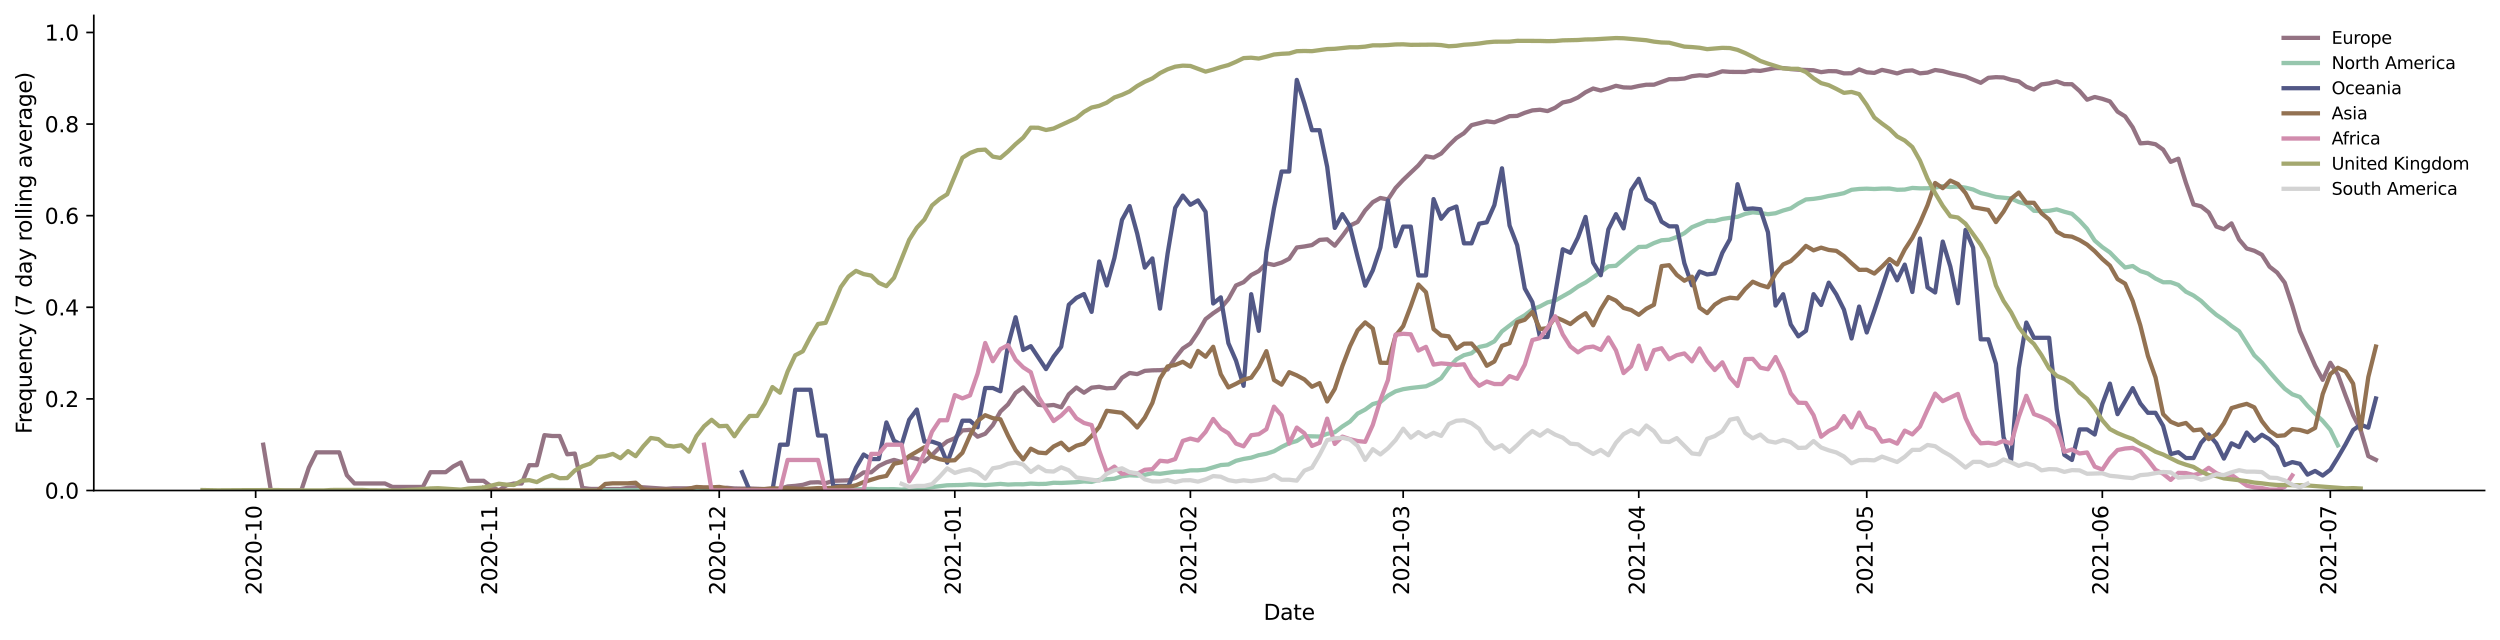 <?xml version="1.0" encoding="utf-8" standalone="no"?>
<!DOCTYPE svg PUBLIC "-//W3C//DTD SVG 1.1//EN"
  "http://www.w3.org/Graphics/SVG/1.1/DTD/svg11.dtd">
<svg height="298.621pt" version="1.1" viewBox="0 0 1166.981 298.621" width="1166.981pt" xmlns="http://www.w3.org/2000/svg" xmlns:xlink="http://www.w3.org/1999/xlink">
 <defs>
  <style type="text/css">*{stroke-linecap:butt;stroke-linejoin:round;}</style>
 </defs>
 <g id="figure_1">
  <g id="patch_1">
   <path d="M 0 298.621 
L 1166.981 298.621 
L 1166.981 0 
L 0 0 
z
" style="fill:#ffffff;"/>
  </g>
  <g id="axes_1">
   <g id="patch_2">
    <path d="M 43.781 228.96 
L 1159.781 228.96 
L 1159.781 7.2 
L 43.781 7.2 
z
" style="fill:#ffffff;"/>
   </g>
   <g id="matplotlib.axis_1">
    <g id="xtick_1">
     <g id="line2d_1">
      <defs>
       <path d="M 0 0 
L 0 3.5 
" id="mc27c952b8d" style="stroke:#000000;stroke-width:0.8;"/>
      </defs>
      <g>
       <use style="stroke:#000000;stroke-width:0.8;" x="119.34" xlink:href="#mc27c952b8d" y="228.96"/>
      </g>
     </g>
     <g id="text_1">
      <!-- 2020-10 -->
      <g transform="translate(122.099 277.743)rotate(-90)scale(0.1 -0.1)">
       <defs>
        <path d="M 1228 531 
L 3431 531 
L 3431 0 
L 469 0 
L 469 531 
Q 828 903 1448 1529 
Q 2069 2156 2228 2338 
Q 2531 2678 2651 2914 
Q 2772 3150 2772 3378 
Q 2772 3750 2511 3984 
Q 2250 4219 1831 4219 
Q 1534 4219 1204 4116 
Q 875 4013 500 3803 
L 500 4441 
Q 881 4594 1212 4672 
Q 1544 4750 1819 4750 
Q 2544 4750 2975 4387 
Q 3406 4025 3406 3419 
Q 3406 3131 3298 2873 
Q 3191 2616 2906 2266 
Q 2828 2175 2409 1742 
Q 1991 1309 1228 531 
z
" id="DejaVuSans-32" transform="scale(0.016)"/>
        <path d="M 2034 4250 
Q 1547 4250 1301 3770 
Q 1056 3291 1056 2328 
Q 1056 1369 1301 889 
Q 1547 409 2034 409 
Q 2525 409 2770 889 
Q 3016 1369 3016 2328 
Q 3016 3291 2770 3770 
Q 2525 4250 2034 4250 
z
M 2034 4750 
Q 2819 4750 3233 4129 
Q 3647 3509 3647 2328 
Q 3647 1150 3233 529 
Q 2819 -91 2034 -91 
Q 1250 -91 836 529 
Q 422 1150 422 2328 
Q 422 3509 836 4129 
Q 1250 4750 2034 4750 
z
" id="DejaVuSans-30" transform="scale(0.016)"/>
        <path d="M 313 2009 
L 1997 2009 
L 1997 1497 
L 313 1497 
L 313 2009 
z
" id="DejaVuSans-2d" transform="scale(0.016)"/>
        <path d="M 794 531 
L 1825 531 
L 1825 4091 
L 703 3866 
L 703 4441 
L 1819 4666 
L 2450 4666 
L 2450 531 
L 3481 531 
L 3481 0 
L 794 0 
L 794 531 
z
" id="DejaVuSans-31" transform="scale(0.016)"/>
       </defs>
       <use xlink:href="#DejaVuSans-32"/>
       <use x="63.623" xlink:href="#DejaVuSans-30"/>
       <use x="127.246" xlink:href="#DejaVuSans-32"/>
       <use x="190.869" xlink:href="#DejaVuSans-30"/>
       <use x="254.492" xlink:href="#DejaVuSans-2d"/>
       <use x="290.576" xlink:href="#DejaVuSans-31"/>
       <use x="354.199" xlink:href="#DejaVuSans-30"/>
      </g>
     </g>
    </g>
    <g id="xtick_2">
     <g id="line2d_2">
      <g>
       <use style="stroke:#000000;stroke-width:0.8;" x="229.308" xlink:href="#mc27c952b8d" y="228.96"/>
      </g>
     </g>
     <g id="text_2">
      <!-- 2020-11 -->
      <g transform="translate(232.068 277.743)rotate(-90)scale(0.1 -0.1)">
       <use xlink:href="#DejaVuSans-32"/>
       <use x="63.623" xlink:href="#DejaVuSans-30"/>
       <use x="127.246" xlink:href="#DejaVuSans-32"/>
       <use x="190.869" xlink:href="#DejaVuSans-30"/>
       <use x="254.492" xlink:href="#DejaVuSans-2d"/>
       <use x="290.576" xlink:href="#DejaVuSans-31"/>
       <use x="354.199" xlink:href="#DejaVuSans-31"/>
      </g>
     </g>
    </g>
    <g id="xtick_3">
     <g id="line2d_3">
      <g>
       <use style="stroke:#000000;stroke-width:0.8;" x="335.729" xlink:href="#mc27c952b8d" y="228.96"/>
      </g>
     </g>
     <g id="text_3">
      <!-- 2020-12 -->
      <g transform="translate(338.488 277.743)rotate(-90)scale(0.1 -0.1)">
       <use xlink:href="#DejaVuSans-32"/>
       <use x="63.623" xlink:href="#DejaVuSans-30"/>
       <use x="127.246" xlink:href="#DejaVuSans-32"/>
       <use x="190.869" xlink:href="#DejaVuSans-30"/>
       <use x="254.492" xlink:href="#DejaVuSans-2d"/>
       <use x="290.576" xlink:href="#DejaVuSans-31"/>
       <use x="354.199" xlink:href="#DejaVuSans-32"/>
      </g>
     </g>
    </g>
    <g id="xtick_4">
     <g id="line2d_4">
      <g>
       <use style="stroke:#000000;stroke-width:0.8;" x="445.697" xlink:href="#mc27c952b8d" y="228.96"/>
      </g>
     </g>
     <g id="text_4">
      <!-- 2021-01 -->
      <g transform="translate(448.457 277.743)rotate(-90)scale(0.1 -0.1)">
       <use xlink:href="#DejaVuSans-32"/>
       <use x="63.623" xlink:href="#DejaVuSans-30"/>
       <use x="127.246" xlink:href="#DejaVuSans-32"/>
       <use x="190.869" xlink:href="#DejaVuSans-31"/>
       <use x="254.492" xlink:href="#DejaVuSans-2d"/>
       <use x="290.576" xlink:href="#DejaVuSans-30"/>
       <use x="354.199" xlink:href="#DejaVuSans-31"/>
      </g>
     </g>
    </g>
    <g id="xtick_5">
     <g id="line2d_5">
      <g>
       <use style="stroke:#000000;stroke-width:0.8;" x="555.666" xlink:href="#mc27c952b8d" y="228.96"/>
      </g>
     </g>
     <g id="text_5">
      <!-- 2021-02 -->
      <g transform="translate(558.425 277.743)rotate(-90)scale(0.1 -0.1)">
       <use xlink:href="#DejaVuSans-32"/>
       <use x="63.623" xlink:href="#DejaVuSans-30"/>
       <use x="127.246" xlink:href="#DejaVuSans-32"/>
       <use x="190.869" xlink:href="#DejaVuSans-31"/>
       <use x="254.492" xlink:href="#DejaVuSans-2d"/>
       <use x="290.576" xlink:href="#DejaVuSans-30"/>
       <use x="354.199" xlink:href="#DejaVuSans-32"/>
      </g>
     </g>
    </g>
    <g id="xtick_6">
     <g id="line2d_6">
      <g>
       <use style="stroke:#000000;stroke-width:0.8;" x="654.992" xlink:href="#mc27c952b8d" y="228.96"/>
      </g>
     </g>
     <g id="text_6">
      <!-- 2021-03 -->
      <g transform="translate(657.751 277.743)rotate(-90)scale(0.1 -0.1)">
       <defs>
        <path d="M 2597 2516 
Q 3050 2419 3304 2112 
Q 3559 1806 3559 1356 
Q 3559 666 3084 287 
Q 2609 -91 1734 -91 
Q 1441 -91 1130 -33 
Q 819 25 488 141 
L 488 750 
Q 750 597 1062 519 
Q 1375 441 1716 441 
Q 2309 441 2620 675 
Q 2931 909 2931 1356 
Q 2931 1769 2642 2001 
Q 2353 2234 1838 2234 
L 1294 2234 
L 1294 2753 
L 1863 2753 
Q 2328 2753 2575 2939 
Q 2822 3125 2822 3475 
Q 2822 3834 2567 4026 
Q 2313 4219 1838 4219 
Q 1578 4219 1281 4162 
Q 984 4106 628 3988 
L 628 4550 
Q 988 4650 1302 4700 
Q 1616 4750 1894 4750 
Q 2613 4750 3031 4423 
Q 3450 4097 3450 3541 
Q 3450 3153 3228 2886 
Q 3006 2619 2597 2516 
z
" id="DejaVuSans-33" transform="scale(0.016)"/>
       </defs>
       <use xlink:href="#DejaVuSans-32"/>
       <use x="63.623" xlink:href="#DejaVuSans-30"/>
       <use x="127.246" xlink:href="#DejaVuSans-32"/>
       <use x="190.869" xlink:href="#DejaVuSans-31"/>
       <use x="254.492" xlink:href="#DejaVuSans-2d"/>
       <use x="290.576" xlink:href="#DejaVuSans-30"/>
       <use x="354.199" xlink:href="#DejaVuSans-33"/>
      </g>
     </g>
    </g>
    <g id="xtick_7">
     <g id="line2d_7">
      <g>
       <use style="stroke:#000000;stroke-width:0.8;" x="764.96" xlink:href="#mc27c952b8d" y="228.96"/>
      </g>
     </g>
     <g id="text_7">
      <!-- 2021-04 -->
      <g transform="translate(767.719 277.743)rotate(-90)scale(0.1 -0.1)">
       <defs>
        <path d="M 2419 4116 
L 825 1625 
L 2419 1625 
L 2419 4116 
z
M 2253 4666 
L 3047 4666 
L 3047 1625 
L 3713 1625 
L 3713 1100 
L 3047 1100 
L 3047 0 
L 2419 0 
L 2419 1100 
L 313 1100 
L 313 1709 
L 2253 4666 
z
" id="DejaVuSans-34" transform="scale(0.016)"/>
       </defs>
       <use xlink:href="#DejaVuSans-32"/>
       <use x="63.623" xlink:href="#DejaVuSans-30"/>
       <use x="127.246" xlink:href="#DejaVuSans-32"/>
       <use x="190.869" xlink:href="#DejaVuSans-31"/>
       <use x="254.492" xlink:href="#DejaVuSans-2d"/>
       <use x="290.576" xlink:href="#DejaVuSans-30"/>
       <use x="354.199" xlink:href="#DejaVuSans-34"/>
      </g>
     </g>
    </g>
    <g id="xtick_8">
     <g id="line2d_8">
      <g>
       <use style="stroke:#000000;stroke-width:0.8;" x="871.381" xlink:href="#mc27c952b8d" y="228.96"/>
      </g>
     </g>
     <g id="text_8">
      <!-- 2021-05 -->
      <g transform="translate(874.14 277.743)rotate(-90)scale(0.1 -0.1)">
       <defs>
        <path d="M 691 4666 
L 3169 4666 
L 3169 4134 
L 1269 4134 
L 1269 2991 
Q 1406 3038 1543 3061 
Q 1681 3084 1819 3084 
Q 2600 3084 3056 2656 
Q 3513 2228 3513 1497 
Q 3513 744 3044 326 
Q 2575 -91 1722 -91 
Q 1428 -91 1123 -41 
Q 819 9 494 109 
L 494 744 
Q 775 591 1075 516 
Q 1375 441 1709 441 
Q 2250 441 2565 725 
Q 2881 1009 2881 1497 
Q 2881 1984 2565 2268 
Q 2250 2553 1709 2553 
Q 1456 2553 1204 2497 
Q 953 2441 691 2322 
L 691 4666 
z
" id="DejaVuSans-35" transform="scale(0.016)"/>
       </defs>
       <use xlink:href="#DejaVuSans-32"/>
       <use x="63.623" xlink:href="#DejaVuSans-30"/>
       <use x="127.246" xlink:href="#DejaVuSans-32"/>
       <use x="190.869" xlink:href="#DejaVuSans-31"/>
       <use x="254.492" xlink:href="#DejaVuSans-2d"/>
       <use x="290.576" xlink:href="#DejaVuSans-30"/>
       <use x="354.199" xlink:href="#DejaVuSans-35"/>
      </g>
     </g>
    </g>
    <g id="xtick_9">
     <g id="line2d_9">
      <g>
       <use style="stroke:#000000;stroke-width:0.8;" x="981.349" xlink:href="#mc27c952b8d" y="228.96"/>
      </g>
     </g>
     <g id="text_9">
      <!-- 2021-06 -->
      <g transform="translate(984.108 277.743)rotate(-90)scale(0.1 -0.1)">
       <defs>
        <path d="M 2113 2584 
Q 1688 2584 1439 2293 
Q 1191 2003 1191 1497 
Q 1191 994 1439 701 
Q 1688 409 2113 409 
Q 2538 409 2786 701 
Q 3034 994 3034 1497 
Q 3034 2003 2786 2293 
Q 2538 2584 2113 2584 
z
M 3366 4563 
L 3366 3988 
Q 3128 4100 2886 4159 
Q 2644 4219 2406 4219 
Q 1781 4219 1451 3797 
Q 1122 3375 1075 2522 
Q 1259 2794 1537 2939 
Q 1816 3084 2150 3084 
Q 2853 3084 3261 2657 
Q 3669 2231 3669 1497 
Q 3669 778 3244 343 
Q 2819 -91 2113 -91 
Q 1303 -91 875 529 
Q 447 1150 447 2328 
Q 447 3434 972 4092 
Q 1497 4750 2381 4750 
Q 2619 4750 2861 4703 
Q 3103 4656 3366 4563 
z
" id="DejaVuSans-36" transform="scale(0.016)"/>
       </defs>
       <use xlink:href="#DejaVuSans-32"/>
       <use x="63.623" xlink:href="#DejaVuSans-30"/>
       <use x="127.246" xlink:href="#DejaVuSans-32"/>
       <use x="190.869" xlink:href="#DejaVuSans-31"/>
       <use x="254.492" xlink:href="#DejaVuSans-2d"/>
       <use x="290.576" xlink:href="#DejaVuSans-30"/>
       <use x="354.199" xlink:href="#DejaVuSans-36"/>
      </g>
     </g>
    </g>
    <g id="xtick_10">
     <g id="line2d_10">
      <g>
       <use style="stroke:#000000;stroke-width:0.8;" x="1087.77" xlink:href="#mc27c952b8d" y="228.96"/>
      </g>
     </g>
     <g id="text_10">
      <!-- 2021-07 -->
      <g transform="translate(1090.529 277.743)rotate(-90)scale(0.1 -0.1)">
       <defs>
        <path d="M 525 4666 
L 3525 4666 
L 3525 4397 
L 1831 0 
L 1172 0 
L 2766 4134 
L 525 4134 
L 525 4666 
z
" id="DejaVuSans-37" transform="scale(0.016)"/>
       </defs>
       <use xlink:href="#DejaVuSans-32"/>
       <use x="63.623" xlink:href="#DejaVuSans-30"/>
       <use x="127.246" xlink:href="#DejaVuSans-32"/>
       <use x="190.869" xlink:href="#DejaVuSans-31"/>
       <use x="254.492" xlink:href="#DejaVuSans-2d"/>
       <use x="290.576" xlink:href="#DejaVuSans-30"/>
       <use x="354.199" xlink:href="#DejaVuSans-37"/>
      </g>
     </g>
    </g>
    <g id="text_11">
     <!-- Date -->
     <g transform="translate(589.83 289.341)scale(0.1 -0.1)">
      <defs>
       <path d="M 1259 4147 
L 1259 519 
L 2022 519 
Q 2988 519 3436 956 
Q 3884 1394 3884 2338 
Q 3884 3275 3436 3711 
Q 2988 4147 2022 4147 
L 1259 4147 
z
M 628 4666 
L 1925 4666 
Q 3281 4666 3915 4102 
Q 4550 3538 4550 2338 
Q 4550 1131 3912 565 
Q 3275 0 1925 0 
L 628 0 
L 628 4666 
z
" id="DejaVuSans-44" transform="scale(0.016)"/>
       <path d="M 2194 1759 
Q 1497 1759 1228 1600 
Q 959 1441 959 1056 
Q 959 750 1161 570 
Q 1363 391 1709 391 
Q 2188 391 2477 730 
Q 2766 1069 2766 1631 
L 2766 1759 
L 2194 1759 
z
M 3341 1997 
L 3341 0 
L 2766 0 
L 2766 531 
Q 2569 213 2275 61 
Q 1981 -91 1556 -91 
Q 1019 -91 701 211 
Q 384 513 384 1019 
Q 384 1609 779 1909 
Q 1175 2209 1959 2209 
L 2766 2209 
L 2766 2266 
Q 2766 2663 2505 2880 
Q 2244 3097 1772 3097 
Q 1472 3097 1187 3025 
Q 903 2953 641 2809 
L 641 3341 
Q 956 3463 1253 3523 
Q 1550 3584 1831 3584 
Q 2591 3584 2966 3190 
Q 3341 2797 3341 1997 
z
" id="DejaVuSans-61" transform="scale(0.016)"/>
       <path d="M 1172 4494 
L 1172 3500 
L 2356 3500 
L 2356 3053 
L 1172 3053 
L 1172 1153 
Q 1172 725 1289 603 
Q 1406 481 1766 481 
L 2356 481 
L 2356 0 
L 1766 0 
Q 1100 0 847 248 
Q 594 497 594 1153 
L 594 3053 
L 172 3053 
L 172 3500 
L 594 3500 
L 594 4494 
L 1172 4494 
z
" id="DejaVuSans-74" transform="scale(0.016)"/>
       <path d="M 3597 1894 
L 3597 1613 
L 953 1613 
Q 991 1019 1311 708 
Q 1631 397 2203 397 
Q 2534 397 2845 478 
Q 3156 559 3463 722 
L 3463 178 
Q 3153 47 2828 -22 
Q 2503 -91 2169 -91 
Q 1331 -91 842 396 
Q 353 884 353 1716 
Q 353 2575 817 3079 
Q 1281 3584 2069 3584 
Q 2775 3584 3186 3129 
Q 3597 2675 3597 1894 
z
M 3022 2063 
Q 3016 2534 2758 2815 
Q 2500 3097 2075 3097 
Q 1594 3097 1305 2825 
Q 1016 2553 972 2059 
L 3022 2063 
z
" id="DejaVuSans-65" transform="scale(0.016)"/>
      </defs>
      <use xlink:href="#DejaVuSans-44"/>
      <use x="77.002" xlink:href="#DejaVuSans-61"/>
      <use x="138.281" xlink:href="#DejaVuSans-74"/>
      <use x="177.49" xlink:href="#DejaVuSans-65"/>
     </g>
    </g>
   </g>
   <g id="matplotlib.axis_2">
    <g id="ytick_1">
     <g id="line2d_11">
      <defs>
       <path d="M 0 0 
L -3.5 0 
" id="mf5aadf44b7" style="stroke:#000000;stroke-width:0.8;"/>
      </defs>
      <g>
       <use style="stroke:#000000;stroke-width:0.8;" x="43.781" xlink:href="#mf5aadf44b7" y="228.96"/>
      </g>
     </g>
     <g id="text_12">
      <!-- 0.0 -->
      <g transform="translate(20.878 232.759)scale(0.1 -0.1)">
       <defs>
        <path d="M 684 794 
L 1344 794 
L 1344 0 
L 684 0 
L 684 794 
z
" id="DejaVuSans-2e" transform="scale(0.016)"/>
       </defs>
       <use xlink:href="#DejaVuSans-30"/>
       <use x="63.623" xlink:href="#DejaVuSans-2e"/>
       <use x="95.41" xlink:href="#DejaVuSans-30"/>
      </g>
     </g>
    </g>
    <g id="ytick_2">
     <g id="line2d_12">
      <g>
       <use style="stroke:#000000;stroke-width:0.8;" x="43.781" xlink:href="#mf5aadf44b7" y="186.199"/>
      </g>
     </g>
     <g id="text_13">
      <!-- 0.2 -->
      <g transform="translate(20.878 189.999)scale(0.1 -0.1)">
       <use xlink:href="#DejaVuSans-30"/>
       <use x="63.623" xlink:href="#DejaVuSans-2e"/>
       <use x="95.41" xlink:href="#DejaVuSans-32"/>
      </g>
     </g>
    </g>
    <g id="ytick_3">
     <g id="line2d_13">
      <g>
       <use style="stroke:#000000;stroke-width:0.8;" x="43.781" xlink:href="#mf5aadf44b7" y="143.439"/>
      </g>
     </g>
     <g id="text_14">
      <!-- 0.4 -->
      <g transform="translate(20.878 147.238)scale(0.1 -0.1)">
       <use xlink:href="#DejaVuSans-30"/>
       <use x="63.623" xlink:href="#DejaVuSans-2e"/>
       <use x="95.41" xlink:href="#DejaVuSans-34"/>
      </g>
     </g>
    </g>
    <g id="ytick_4">
     <g id="line2d_14">
      <g>
       <use style="stroke:#000000;stroke-width:0.8;" x="43.781" xlink:href="#mf5aadf44b7" y="100.678"/>
      </g>
     </g>
     <g id="text_15">
      <!-- 0.6 -->
      <g transform="translate(20.878 104.478)scale(0.1 -0.1)">
       <use xlink:href="#DejaVuSans-30"/>
       <use x="63.623" xlink:href="#DejaVuSans-2e"/>
       <use x="95.41" xlink:href="#DejaVuSans-36"/>
      </g>
     </g>
    </g>
    <g id="ytick_5">
     <g id="line2d_15">
      <g>
       <use style="stroke:#000000;stroke-width:0.8;" x="43.781" xlink:href="#mf5aadf44b7" y="57.918"/>
      </g>
     </g>
     <g id="text_16">
      <!-- 0.8 -->
      <g transform="translate(20.878 61.717)scale(0.1 -0.1)">
       <defs>
        <path d="M 2034 2216 
Q 1584 2216 1326 1975 
Q 1069 1734 1069 1313 
Q 1069 891 1326 650 
Q 1584 409 2034 409 
Q 2484 409 2743 651 
Q 3003 894 3003 1313 
Q 3003 1734 2745 1975 
Q 2488 2216 2034 2216 
z
M 1403 2484 
Q 997 2584 770 2862 
Q 544 3141 544 3541 
Q 544 4100 942 4425 
Q 1341 4750 2034 4750 
Q 2731 4750 3128 4425 
Q 3525 4100 3525 3541 
Q 3525 3141 3298 2862 
Q 3072 2584 2669 2484 
Q 3125 2378 3379 2068 
Q 3634 1759 3634 1313 
Q 3634 634 3220 271 
Q 2806 -91 2034 -91 
Q 1263 -91 848 271 
Q 434 634 434 1313 
Q 434 1759 690 2068 
Q 947 2378 1403 2484 
z
M 1172 3481 
Q 1172 3119 1398 2916 
Q 1625 2713 2034 2713 
Q 2441 2713 2670 2916 
Q 2900 3119 2900 3481 
Q 2900 3844 2670 4047 
Q 2441 4250 2034 4250 
Q 1625 4250 1398 4047 
Q 1172 3844 1172 3481 
z
" id="DejaVuSans-38" transform="scale(0.016)"/>
       </defs>
       <use xlink:href="#DejaVuSans-30"/>
       <use x="63.623" xlink:href="#DejaVuSans-2e"/>
       <use x="95.41" xlink:href="#DejaVuSans-38"/>
      </g>
     </g>
    </g>
    <g id="ytick_6">
     <g id="line2d_16">
      <g>
       <use style="stroke:#000000;stroke-width:0.8;" x="43.781" xlink:href="#mf5aadf44b7" y="15.157"/>
      </g>
     </g>
     <g id="text_17">
      <!-- 1.0 -->
      <g transform="translate(20.878 18.957)scale(0.1 -0.1)">
       <use xlink:href="#DejaVuSans-31"/>
       <use x="63.623" xlink:href="#DejaVuSans-2e"/>
       <use x="95.41" xlink:href="#DejaVuSans-30"/>
      </g>
     </g>
    </g>
    <g id="text_18">
     <!-- Frequency (7 day rolling average) -->
     <g transform="translate(14.798 202.529)rotate(-90)scale(0.1 -0.1)">
      <defs>
       <path d="M 628 4666 
L 3309 4666 
L 3309 4134 
L 1259 4134 
L 1259 2759 
L 3109 2759 
L 3109 2228 
L 1259 2228 
L 1259 0 
L 628 0 
L 628 4666 
z
" id="DejaVuSans-46" transform="scale(0.016)"/>
       <path d="M 2631 2963 
Q 2534 3019 2420 3045 
Q 2306 3072 2169 3072 
Q 1681 3072 1420 2755 
Q 1159 2438 1159 1844 
L 1159 0 
L 581 0 
L 581 3500 
L 1159 3500 
L 1159 2956 
Q 1341 3275 1631 3429 
Q 1922 3584 2338 3584 
Q 2397 3584 2469 3576 
Q 2541 3569 2628 3553 
L 2631 2963 
z
" id="DejaVuSans-72" transform="scale(0.016)"/>
       <path d="M 947 1747 
Q 947 1113 1208 752 
Q 1469 391 1925 391 
Q 2381 391 2643 752 
Q 2906 1113 2906 1747 
Q 2906 2381 2643 2742 
Q 2381 3103 1925 3103 
Q 1469 3103 1208 2742 
Q 947 2381 947 1747 
z
M 2906 525 
Q 2725 213 2448 61 
Q 2172 -91 1784 -91 
Q 1150 -91 751 415 
Q 353 922 353 1747 
Q 353 2572 751 3078 
Q 1150 3584 1784 3584 
Q 2172 3584 2448 3432 
Q 2725 3281 2906 2969 
L 2906 3500 
L 3481 3500 
L 3481 -1331 
L 2906 -1331 
L 2906 525 
z
" id="DejaVuSans-71" transform="scale(0.016)"/>
       <path d="M 544 1381 
L 544 3500 
L 1119 3500 
L 1119 1403 
Q 1119 906 1312 657 
Q 1506 409 1894 409 
Q 2359 409 2629 706 
Q 2900 1003 2900 1516 
L 2900 3500 
L 3475 3500 
L 3475 0 
L 2900 0 
L 2900 538 
Q 2691 219 2414 64 
Q 2138 -91 1772 -91 
Q 1169 -91 856 284 
Q 544 659 544 1381 
z
M 1991 3584 
L 1991 3584 
z
" id="DejaVuSans-75" transform="scale(0.016)"/>
       <path d="M 3513 2113 
L 3513 0 
L 2938 0 
L 2938 2094 
Q 2938 2591 2744 2837 
Q 2550 3084 2163 3084 
Q 1697 3084 1428 2787 
Q 1159 2491 1159 1978 
L 1159 0 
L 581 0 
L 581 3500 
L 1159 3500 
L 1159 2956 
Q 1366 3272 1645 3428 
Q 1925 3584 2291 3584 
Q 2894 3584 3203 3211 
Q 3513 2838 3513 2113 
z
" id="DejaVuSans-6e" transform="scale(0.016)"/>
       <path d="M 3122 3366 
L 3122 2828 
Q 2878 2963 2633 3030 
Q 2388 3097 2138 3097 
Q 1578 3097 1268 2742 
Q 959 2388 959 1747 
Q 959 1106 1268 751 
Q 1578 397 2138 397 
Q 2388 397 2633 464 
Q 2878 531 3122 666 
L 3122 134 
Q 2881 22 2623 -34 
Q 2366 -91 2075 -91 
Q 1284 -91 818 406 
Q 353 903 353 1747 
Q 353 2603 823 3093 
Q 1294 3584 2113 3584 
Q 2378 3584 2631 3529 
Q 2884 3475 3122 3366 
z
" id="DejaVuSans-63" transform="scale(0.016)"/>
       <path d="M 2059 -325 
Q 1816 -950 1584 -1140 
Q 1353 -1331 966 -1331 
L 506 -1331 
L 506 -850 
L 844 -850 
Q 1081 -850 1212 -737 
Q 1344 -625 1503 -206 
L 1606 56 
L 191 3500 
L 800 3500 
L 1894 763 
L 2988 3500 
L 3597 3500 
L 2059 -325 
z
" id="DejaVuSans-79" transform="scale(0.016)"/>
       <path id="DejaVuSans-20" transform="scale(0.016)"/>
       <path d="M 1984 4856 
Q 1566 4138 1362 3434 
Q 1159 2731 1159 2009 
Q 1159 1288 1364 580 
Q 1569 -128 1984 -844 
L 1484 -844 
Q 1016 -109 783 600 
Q 550 1309 550 2009 
Q 550 2706 781 3412 
Q 1013 4119 1484 4856 
L 1984 4856 
z
" id="DejaVuSans-28" transform="scale(0.016)"/>
       <path d="M 2906 2969 
L 2906 4863 
L 3481 4863 
L 3481 0 
L 2906 0 
L 2906 525 
Q 2725 213 2448 61 
Q 2172 -91 1784 -91 
Q 1150 -91 751 415 
Q 353 922 353 1747 
Q 353 2572 751 3078 
Q 1150 3584 1784 3584 
Q 2172 3584 2448 3432 
Q 2725 3281 2906 2969 
z
M 947 1747 
Q 947 1113 1208 752 
Q 1469 391 1925 391 
Q 2381 391 2643 752 
Q 2906 1113 2906 1747 
Q 2906 2381 2643 2742 
Q 2381 3103 1925 3103 
Q 1469 3103 1208 2742 
Q 947 2381 947 1747 
z
" id="DejaVuSans-64" transform="scale(0.016)"/>
       <path d="M 1959 3097 
Q 1497 3097 1228 2736 
Q 959 2375 959 1747 
Q 959 1119 1226 758 
Q 1494 397 1959 397 
Q 2419 397 2687 759 
Q 2956 1122 2956 1747 
Q 2956 2369 2687 2733 
Q 2419 3097 1959 3097 
z
M 1959 3584 
Q 2709 3584 3137 3096 
Q 3566 2609 3566 1747 
Q 3566 888 3137 398 
Q 2709 -91 1959 -91 
Q 1206 -91 779 398 
Q 353 888 353 1747 
Q 353 2609 779 3096 
Q 1206 3584 1959 3584 
z
" id="DejaVuSans-6f" transform="scale(0.016)"/>
       <path d="M 603 4863 
L 1178 4863 
L 1178 0 
L 603 0 
L 603 4863 
z
" id="DejaVuSans-6c" transform="scale(0.016)"/>
       <path d="M 603 3500 
L 1178 3500 
L 1178 0 
L 603 0 
L 603 3500 
z
M 603 4863 
L 1178 4863 
L 1178 4134 
L 603 4134 
L 603 4863 
z
" id="DejaVuSans-69" transform="scale(0.016)"/>
       <path d="M 2906 1791 
Q 2906 2416 2648 2759 
Q 2391 3103 1925 3103 
Q 1463 3103 1205 2759 
Q 947 2416 947 1791 
Q 947 1169 1205 825 
Q 1463 481 1925 481 
Q 2391 481 2648 825 
Q 2906 1169 2906 1791 
z
M 3481 434 
Q 3481 -459 3084 -895 
Q 2688 -1331 1869 -1331 
Q 1566 -1331 1297 -1286 
Q 1028 -1241 775 -1147 
L 775 -588 
Q 1028 -725 1275 -790 
Q 1522 -856 1778 -856 
Q 2344 -856 2625 -561 
Q 2906 -266 2906 331 
L 2906 616 
Q 2728 306 2450 153 
Q 2172 0 1784 0 
Q 1141 0 747 490 
Q 353 981 353 1791 
Q 353 2603 747 3093 
Q 1141 3584 1784 3584 
Q 2172 3584 2450 3431 
Q 2728 3278 2906 2969 
L 2906 3500 
L 3481 3500 
L 3481 434 
z
" id="DejaVuSans-67" transform="scale(0.016)"/>
       <path d="M 191 3500 
L 800 3500 
L 1894 563 
L 2988 3500 
L 3597 3500 
L 2284 0 
L 1503 0 
L 191 3500 
z
" id="DejaVuSans-76" transform="scale(0.016)"/>
       <path d="M 513 4856 
L 1013 4856 
Q 1481 4119 1714 3412 
Q 1947 2706 1947 2009 
Q 1947 1309 1714 600 
Q 1481 -109 1013 -844 
L 513 -844 
Q 928 -128 1133 580 
Q 1338 1288 1338 2009 
Q 1338 2731 1133 3434 
Q 928 4138 513 4856 
z
" id="DejaVuSans-29" transform="scale(0.016)"/>
      </defs>
      <use xlink:href="#DejaVuSans-46"/>
      <use x="50.27" xlink:href="#DejaVuSans-72"/>
      <use x="89.133" xlink:href="#DejaVuSans-65"/>
      <use x="150.656" xlink:href="#DejaVuSans-71"/>
      <use x="214.133" xlink:href="#DejaVuSans-75"/>
      <use x="277.512" xlink:href="#DejaVuSans-65"/>
      <use x="339.035" xlink:href="#DejaVuSans-6e"/>
      <use x="402.414" xlink:href="#DejaVuSans-63"/>
      <use x="457.395" xlink:href="#DejaVuSans-79"/>
      <use x="516.574" xlink:href="#DejaVuSans-20"/>
      <use x="548.361" xlink:href="#DejaVuSans-28"/>
      <use x="587.375" xlink:href="#DejaVuSans-37"/>
      <use x="650.998" xlink:href="#DejaVuSans-20"/>
      <use x="682.785" xlink:href="#DejaVuSans-64"/>
      <use x="746.262" xlink:href="#DejaVuSans-61"/>
      <use x="807.541" xlink:href="#DejaVuSans-79"/>
      <use x="866.721" xlink:href="#DejaVuSans-20"/>
      <use x="898.508" xlink:href="#DejaVuSans-72"/>
      <use x="937.371" xlink:href="#DejaVuSans-6f"/>
      <use x="998.553" xlink:href="#DejaVuSans-6c"/>
      <use x="1026.336" xlink:href="#DejaVuSans-6c"/>
      <use x="1054.119" xlink:href="#DejaVuSans-69"/>
      <use x="1081.902" xlink:href="#DejaVuSans-6e"/>
      <use x="1145.281" xlink:href="#DejaVuSans-67"/>
      <use x="1208.758" xlink:href="#DejaVuSans-20"/>
      <use x="1240.545" xlink:href="#DejaVuSans-61"/>
      <use x="1301.824" xlink:href="#DejaVuSans-76"/>
      <use x="1361.004" xlink:href="#DejaVuSans-65"/>
      <use x="1422.527" xlink:href="#DejaVuSans-72"/>
      <use x="1463.641" xlink:href="#DejaVuSans-61"/>
      <use x="1524.92" xlink:href="#DejaVuSans-67"/>
      <use x="1588.396" xlink:href="#DejaVuSans-65"/>
      <use x="1649.92" xlink:href="#DejaVuSans-29"/>
     </g>
    </g>
   </g>
   <g id="line2d_17">
    <path clip-path="url(#p1ebcd699db)" d="M 122.887 207.58 
L 126.435 228.96 
L 140.624 228.96 
L 144.172 218.27 
L 147.719 211.143 
L 158.361 211.143 
L 161.908 221.833 
L 165.456 225.671 
L 179.645 225.671 
L 183.193 227.315 
L 197.382 227.315 
L 200.929 220.408 
L 208.024 220.408 
L 211.571 217.735 
L 215.119 215.876 
L 218.666 224.428 
L 225.761 224.428 
L 229.308 227.101 
L 232.856 228.96 
L 236.403 226.54 
L 239.95 225.701 
L 243.498 225.701 
L 247.045 217.149 
L 250.592 217.149 
L 254.14 203.123 
L 257.687 203.512 
L 261.235 203.512 
L 264.782 212.064 
L 268.329 211.719 
L 271.877 227.766 
L 275.424 228.216 
L 289.613 228.284 
L 293.161 227.694 
L 296.708 227.43 
L 300.256 227.473 
L 310.898 228.182 
L 314.445 227.948 
L 321.54 227.948 
L 325.087 227.725 
L 328.634 227.873 
L 332.182 228.159 
L 335.729 228.031 
L 339.276 227.693 
L 342.824 228.003 
L 346.371 228.082 
L 349.919 228.019 
L 357.013 228.292 
L 360.561 228.167 
L 364.108 228.157 
L 367.655 227.073 
L 371.203 226.801 
L 374.75 226.321 
L 378.297 225.235 
L 381.845 225.109 
L 385.392 225.561 
L 388.94 224.448 
L 396.034 224.217 
L 399.582 222.961 
L 403.129 220.508 
L 406.676 220.461 
L 410.224 217.536 
L 413.771 215.805 
L 417.318 214.676 
L 420.866 215.707 
L 424.413 213.422 
L 427.961 214.16 
L 431.508 215.394 
L 435.055 212.392 
L 438.603 208.868 
L 442.15 206.026 
L 445.697 204.576 
L 449.245 200.906 
L 452.792 200.663 
L 456.339 203.844 
L 459.887 202.475 
L 463.434 198.431 
L 466.982 192.109 
L 470.529 188.769 
L 474.076 183.397 
L 477.624 180.834 
L 484.718 188.967 
L 488.266 189.35 
L 491.813 189.035 
L 495.36 190.118 
L 498.908 184.06 
L 502.455 180.888 
L 506.002 183.304 
L 509.55 180.97 
L 513.097 180.552 
L 516.645 181.278 
L 520.192 181.091 
L 523.739 176.343 
L 527.287 174.1 
L 530.834 174.635 
L 534.381 173.115 
L 537.929 172.866 
L 541.476 172.789 
L 545.023 172.477 
L 548.571 167.159 
L 552.118 162.688 
L 555.666 160.349 
L 559.213 155.097 
L 562.76 148.945 
L 566.308 146.205 
L 569.855 143.833 
L 573.402 139.633 
L 576.95 133.252 
L 580.497 131.728 
L 584.044 128.397 
L 587.592 126.527 
L 591.139 122.921 
L 594.687 123.684 
L 598.234 122.587 
L 601.781 120.783 
L 605.329 115.532 
L 608.876 115.044 
L 612.423 114.396 
L 615.971 111.985 
L 619.518 111.727 
L 623.065 114.672 
L 626.613 110.159 
L 630.16 105.304 
L 633.708 103.606 
L 637.255 98.227 
L 640.802 94.371 
L 644.35 92.413 
L 647.897 93.124 
L 651.444 87.733 
L 654.992 83.962 
L 662.086 77.194 
L 665.634 72.95 
L 669.181 73.555 
L 672.728 71.67 
L 676.276 67.878 
L 679.823 64.447 
L 683.371 62.147 
L 686.918 58.412 
L 694.013 56.634 
L 697.56 57.08 
L 701.107 55.721 
L 704.655 54.217 
L 708.202 54.106 
L 711.749 52.656 
L 715.297 51.534 
L 718.844 51.23 
L 722.392 51.855 
L 725.939 50.306 
L 729.486 47.834 
L 733.034 47.085 
L 736.581 45.494 
L 740.128 43.062 
L 743.676 41.317 
L 747.223 42.249 
L 750.77 41.294 
L 754.318 40.052 
L 757.865 40.802 
L 761.413 40.902 
L 764.96 40.137 
L 768.507 39.544 
L 772.055 39.533 
L 779.149 36.967 
L 782.697 36.951 
L 786.244 36.675 
L 789.791 35.566 
L 793.339 35.146 
L 796.886 35.405 
L 800.434 34.503 
L 803.981 33.283 
L 807.528 33.551 
L 814.623 33.607 
L 818.17 32.858 
L 821.718 33.099 
L 828.812 31.756 
L 832.36 31.789 
L 835.907 32.261 
L 839.454 32.522 
L 846.549 32.796 
L 850.097 33.678 
L 853.644 33.188 
L 857.191 33.266 
L 860.739 34.246 
L 864.286 34.193 
L 867.833 32.403 
L 871.381 33.733 
L 874.928 34.035 
L 878.475 32.621 
L 882.023 33.368 
L 885.57 34.273 
L 889.118 33.112 
L 892.665 32.853 
L 896.212 34.229 
L 899.76 33.895 
L 903.307 32.684 
L 906.854 33.176 
L 910.402 34.169 
L 917.496 35.74 
L 924.591 38.649 
L 928.139 36.325 
L 931.686 36.019 
L 935.233 36.156 
L 938.781 37.249 
L 942.328 37.976 
L 945.875 40.51 
L 949.423 41.802 
L 952.97 39.396 
L 956.517 38.927 
L 960.065 37.991 
L 963.612 39.277 
L 967.16 39.308 
L 970.707 42.466 
L 974.254 46.545 
L 977.802 45.268 
L 981.349 46.141 
L 984.896 47.326 
L 988.444 52.12 
L 991.991 54.319 
L 995.538 59.438 
L 999.086 66.925 
L 1002.633 66.649 
L 1006.18 67.339 
L 1009.728 69.835 
L 1013.275 75.551 
L 1016.823 74.079 
L 1020.37 85.332 
L 1023.917 95.439 
L 1027.465 96.321 
L 1031.012 99.14 
L 1034.559 105.723 
L 1038.107 107.012 
L 1041.654 104.272 
L 1045.201 111.813 
L 1048.749 115.997 
L 1052.296 117.055 
L 1055.844 118.909 
L 1059.391 124.475 
L 1062.938 127.224 
L 1066.486 131.962 
L 1070.033 142.648 
L 1073.58 154.599 
L 1080.675 170.701 
L 1084.222 177.297 
L 1087.77 169.348 
L 1091.317 174.901 
L 1094.865 184.596 
L 1098.412 193.834 
L 1101.959 200.76 
L 1105.507 212.91 
L 1109.054 214.653 
L 1109.054 214.653 
" style="fill:none;stroke:#947383;stroke-linecap:square;stroke-width:2;"/>
   </g>
   <g id="line2d_18">
    <path clip-path="url(#p1ebcd699db)" d="M 250.592 228.827 
L 254.14 228.715 
L 264.782 228.75 
L 268.329 228.75 
L 271.877 228.915 
L 296.708 228.86 
L 300.256 228.748 
L 321.54 228.847 
L 328.634 228.96 
L 335.729 228.856 
L 349.919 228.82 
L 353.466 228.924 
L 367.655 228.84 
L 378.297 228.778 
L 406.676 228.241 
L 410.224 228.377 
L 417.318 228.328 
L 420.866 228.573 
L 424.413 228.181 
L 431.508 227.824 
L 442.15 226.518 
L 449.245 226.378 
L 452.792 226.085 
L 459.887 226.458 
L 466.982 225.881 
L 470.529 226.202 
L 474.076 226.046 
L 477.624 226.073 
L 481.171 225.744 
L 484.718 225.924 
L 488.266 225.861 
L 491.813 225.355 
L 495.36 225.439 
L 502.455 225.083 
L 506.002 224.724 
L 509.55 224.956 
L 513.097 223.999 
L 520.192 223.455 
L 523.739 222.314 
L 527.287 221.845 
L 530.834 222.018 
L 534.381 221.629 
L 537.929 220.88 
L 541.476 221.174 
L 548.571 220.191 
L 552.118 220.156 
L 555.666 219.572 
L 559.213 219.533 
L 562.76 219.2 
L 569.855 217.074 
L 573.402 216.826 
L 576.95 215.103 
L 580.497 214.224 
L 584.044 213.635 
L 587.592 212.471 
L 591.139 211.784 
L 594.687 210.645 
L 598.234 208.624 
L 601.781 206.884 
L 605.329 205.848 
L 608.876 203.566 
L 615.971 203.778 
L 619.518 202.523 
L 623.065 201.767 
L 626.613 199.078 
L 630.16 196.793 
L 633.708 193.058 
L 637.255 191.192 
L 640.802 188.613 
L 644.35 187.646 
L 647.897 184.681 
L 651.444 182.675 
L 654.992 181.659 
L 658.539 181.113 
L 665.634 180.317 
L 669.181 178.708 
L 672.728 176.498 
L 676.276 171.585 
L 679.823 167.772 
L 683.371 165.787 
L 686.918 164.889 
L 690.465 161.961 
L 694.013 161.207 
L 697.56 159.333 
L 701.107 154.682 
L 708.202 149.233 
L 711.749 147.151 
L 715.297 144.458 
L 718.844 143.035 
L 722.392 141.15 
L 725.939 140.285 
L 733.034 136.29 
L 736.581 133.771 
L 740.128 131.879 
L 747.223 126.938 
L 750.77 124.318 
L 754.318 124.067 
L 761.413 117.995 
L 764.96 115.28 
L 768.507 115.172 
L 772.055 113.462 
L 775.602 112.162 
L 779.149 111.91 
L 782.697 110.647 
L 786.244 108.857 
L 789.791 106.046 
L 796.886 103.166 
L 800.434 103.12 
L 803.981 102.19 
L 811.076 101.196 
L 814.623 99.853 
L 818.17 99.108 
L 821.718 99.444 
L 825.265 99.99 
L 828.812 99.542 
L 832.36 98.266 
L 835.907 97.277 
L 839.454 94.984 
L 843.002 93.106 
L 846.549 92.823 
L 850.097 92.299 
L 853.644 91.468 
L 857.191 90.907 
L 860.739 90.166 
L 864.286 88.6 
L 867.833 88.213 
L 871.381 88.071 
L 874.928 88.231 
L 878.475 88.036 
L 882.023 88.019 
L 885.57 88.586 
L 889.118 88.487 
L 892.665 87.725 
L 896.212 87.917 
L 899.76 87.878 
L 903.307 87.561 
L 906.854 86.894 
L 910.402 87.309 
L 913.949 87.085 
L 917.496 87.599 
L 921.044 88.467 
L 924.591 90.085 
L 928.139 90.939 
L 931.686 91.935 
L 938.781 92.655 
L 942.328 94.29 
L 945.875 95.289 
L 949.423 98.391 
L 952.97 98.566 
L 956.517 98.398 
L 960.065 97.727 
L 963.612 98.847 
L 967.16 99.784 
L 970.707 102.979 
L 974.254 106.839 
L 977.802 112.306 
L 981.349 115.352 
L 984.896 117.836 
L 988.444 121.5 
L 991.991 124.87 
L 995.538 124.176 
L 999.086 126.527 
L 1002.633 127.681 
L 1006.18 130.035 
L 1009.728 131.749 
L 1013.275 131.747 
L 1016.823 133 
L 1020.37 136.177 
L 1023.917 137.945 
L 1027.465 140.468 
L 1031.012 143.913 
L 1034.559 146.945 
L 1038.107 149.35 
L 1041.654 152.173 
L 1045.201 154.622 
L 1052.296 165.874 
L 1055.844 169.259 
L 1059.391 173.624 
L 1062.938 177.665 
L 1066.486 181.445 
L 1070.033 184.061 
L 1073.58 185.303 
L 1077.128 189.441 
L 1080.675 193.08 
L 1084.222 196.454 
L 1087.77 200.608 
L 1091.317 207.887 
L 1091.317 207.887 
" style="fill:none;stroke:#96c6ad;stroke-linecap:square;stroke-width:2;"/>
   </g>
   <g id="line2d_19">
    <path clip-path="url(#p1ebcd699db)" d="M 346.371 220.408 
L 349.919 228.96 
L 360.561 228.96 
L 364.108 207.58 
L 367.655 207.58 
L 371.203 181.923 
L 378.297 181.923 
L 381.845 203.304 
L 385.392 203.304 
L 388.94 226.822 
L 396.034 226.822 
L 399.582 218.27 
L 403.129 212.161 
L 406.676 214.299 
L 410.224 214.299 
L 413.771 197.195 
L 417.318 205.747 
L 420.866 207.58 
L 424.413 195.918 
L 427.961 191.167 
L 431.508 206.133 
L 435.055 206.133 
L 438.603 207.355 
L 442.15 215.962 
L 445.697 206.46 
L 449.245 196.381 
L 452.792 196.381 
L 456.339 199.435 
L 459.887 181.109 
L 463.434 181.109 
L 466.982 182.636 
L 470.529 161.256 
L 474.076 148.099 
L 477.624 163.37 
L 481.171 161.589 
L 488.266 172.279 
L 491.813 166.431 
L 495.36 161.85 
L 498.908 142.251 
L 502.455 139.044 
L 506.002 137.262 
L 509.55 145.577 
L 513.097 122.059 
L 516.645 133.258 
L 520.192 120.43 
L 523.739 102.613 
L 527.287 96.199 
L 530.834 109.027 
L 534.381 124.909 
L 537.929 120.633 
L 541.476 144.05 
L 545.023 118.394 
L 548.571 97.013 
L 552.118 91.312 
L 555.666 95.588 
L 559.213 93.552 
L 562.76 98.897 
L 566.308 141.657 
L 569.855 138.807 
L 573.402 160.187 
L 576.95 168.332 
L 580.497 180.091 
L 584.044 137.33 
L 587.592 154.435 
L 591.139 117.783 
L 594.687 97.166 
L 598.234 80.062 
L 601.781 80.062 
L 605.329 37.301 
L 608.876 48.297 
L 612.423 60.769 
L 615.971 60.769 
L 619.518 77.873 
L 623.065 106.38 
L 626.613 99.966 
L 630.16 105.667 
L 633.708 119.921 
L 637.255 133.36 
L 640.802 126.233 
L 644.35 115.543 
L 647.897 93.552 
L 651.444 114.932 
L 654.992 105.769 
L 658.539 105.769 
L 662.086 128.575 
L 665.634 128.575 
L 669.181 92.941 
L 672.728 102.104 
L 676.276 97.828 
L 679.823 96.402 
L 683.371 113.583 
L 686.918 113.583 
L 690.465 104.42 
L 694.013 103.762 
L 697.56 95.745 
L 701.107 78.564 
L 704.655 105.289 
L 708.202 114.452 
L 711.749 134.658 
L 715.297 141.031 
L 718.844 157.32 
L 722.392 157.32 
L 725.939 137.467 
L 729.486 116.365 
L 733.034 118.009 
L 736.581 110.883 
L 740.128 101.262 
L 743.676 122.642 
L 747.223 128.473 
L 750.77 107.093 
L 754.318 99.966 
L 757.865 106.617 
L 761.413 88.801 
L 764.96 83.455 
L 768.507 92.958 
L 772.055 95.151 
L 775.602 103.465 
L 779.149 105.658 
L 782.697 105.658 
L 786.244 122.881 
L 789.791 133.16 
L 793.339 126.746 
L 796.886 128.116 
L 800.434 127.631 
L 803.981 118.009 
L 807.528 111.646 
L 811.076 85.99 
L 814.623 97.571 
L 818.17 97.293 
L 821.718 97.682 
L 825.265 108.418 
L 828.812 142.627 
L 832.36 137.35 
L 835.907 151.476 
L 839.454 157.008 
L 843.002 154.417 
L 846.549 137.313 
L 850.097 142.346 
L 853.644 131.953 
L 857.191 137.435 
L 860.739 144.562 
L 864.286 158.001 
L 867.833 143.1 
L 871.381 155.193 
L 874.928 145.012 
L 882.023 123.734 
L 885.57 130.861 
L 889.118 123.518 
L 892.665 136.291 
L 896.212 111.347 
L 899.76 134.153 
L 903.307 136.528 
L 906.854 112.772 
L 910.402 124.434 
L 913.949 141.538 
L 917.496 107.33 
L 921.044 115.645 
L 924.591 158.405 
L 928.139 158.405 
L 931.686 169.808 
L 935.233 204.016 
L 938.781 214.706 
L 942.328 171.946 
L 945.875 150.566 
L 949.423 157.692 
L 956.517 157.692 
L 960.065 190.951 
L 963.612 212.331 
L 967.16 214.706 
L 970.707 200.453 
L 974.254 200.453 
L 977.802 202.829 
L 981.349 188.575 
L 984.896 179.073 
L 988.444 193.326 
L 995.538 181.187 
L 999.086 188.314 
L 1002.633 192.7 
L 1006.18 192.7 
L 1009.728 198.808 
L 1013.275 211.965 
L 1016.823 211.075 
L 1020.37 213.816 
L 1023.917 213.816 
L 1027.465 206.689 
L 1031.012 202.802 
L 1034.559 206.932 
L 1038.107 214.059 
L 1041.654 206.932 
L 1045.201 208.714 
L 1048.749 201.911 
L 1052.296 205.798 
L 1055.844 202.947 
L 1059.391 205.043 
L 1062.938 208.529 
L 1066.486 217.081 
L 1070.033 215.702 
L 1073.58 216.517 
L 1077.128 221.547 
L 1080.675 219.843 
L 1084.222 221.981 
L 1087.77 219.288 
L 1091.317 213.55 
L 1094.865 207.441 
L 1098.412 200.742 
L 1101.959 198.226 
L 1105.507 199.626 
L 1109.054 186.021 
L 1109.054 186.021 
" style="fill:none;stroke:#525886;stroke-linecap:square;stroke-width:2;"/>
   </g>
   <g id="line2d_20">
    <path clip-path="url(#p1ebcd699db)" d="M 225.761 227.804 
L 229.308 228.96 
L 278.971 228.96 
L 282.519 225.906 
L 286.066 225.607 
L 293.161 225.607 
L 296.708 225.334 
L 300.256 228.389 
L 303.803 228.688 
L 307.35 228.688 
L 310.898 228.508 
L 314.445 228.78 
L 317.992 228.78 
L 321.54 228.136 
L 325.087 227.313 
L 328.634 227.493 
L 332.182 227.493 
L 335.729 227.3 
L 339.276 227.945 
L 342.824 228.767 
L 346.371 228.563 
L 353.466 228.483 
L 357.013 228.29 
L 360.561 227.938 
L 364.108 228.142 
L 367.655 227.824 
L 374.75 228.29 
L 381.845 227.831 
L 385.392 227.869 
L 388.94 227.705 
L 392.487 227.086 
L 396.034 227.279 
L 399.582 226.53 
L 403.129 225.049 
L 410.224 222.846 
L 413.771 222.161 
L 417.318 216.488 
L 420.866 215.765 
L 424.413 212.911 
L 431.508 208.773 
L 435.055 213.173 
L 438.603 214.357 
L 442.15 215.023 
L 445.697 214.835 
L 449.245 211.358 
L 452.792 203.278 
L 456.339 196.533 
L 459.887 193.82 
L 463.434 195.193 
L 466.982 195.722 
L 470.529 203.342 
L 474.076 210.083 
L 477.624 214.486 
L 481.171 209.452 
L 484.718 211.254 
L 488.266 211.553 
L 491.813 208.417 
L 495.36 206.658 
L 498.908 210.148 
L 502.455 208.068 
L 506.002 207.068 
L 509.55 203.542 
L 513.097 199.29 
L 516.645 191.758 
L 523.739 192.684 
L 527.287 195.764 
L 530.834 199.534 
L 534.381 194.921 
L 537.929 188.049 
L 541.476 176.736 
L 545.023 171.037 
L 548.571 170.365 
L 552.118 168.889 
L 555.666 171.162 
L 559.213 163.821 
L 562.76 166.514 
L 566.308 161.878 
L 569.855 174.697 
L 573.402 180.836 
L 576.95 179.154 
L 580.497 177.226 
L 584.044 176.283 
L 587.592 171.211 
L 591.139 163.919 
L 594.687 177.365 
L 598.234 179.557 
L 601.781 173.729 
L 605.329 175.225 
L 608.876 177.127 
L 612.423 180.536 
L 615.971 178.848 
L 619.518 187.406 
L 623.065 181.531 
L 626.613 170.861 
L 630.16 161.597 
L 633.708 154.213 
L 637.255 150.496 
L 640.802 153.326 
L 644.35 169.317 
L 647.897 169.396 
L 651.444 156.73 
L 654.992 152.234 
L 658.539 142.913 
L 662.086 132.819 
L 665.634 136.407 
L 669.181 153.61 
L 672.728 156.574 
L 676.276 156.997 
L 679.823 162.783 
L 683.371 160.429 
L 686.918 160.363 
L 690.465 164.445 
L 694.013 170.734 
L 697.56 168.75 
L 701.107 161.41 
L 704.655 160.202 
L 708.202 150.414 
L 711.749 149.269 
L 715.297 145.635 
L 718.844 153.63 
L 722.392 153.167 
L 725.939 148.04 
L 729.486 149.515 
L 733.034 151.263 
L 736.581 148.459 
L 740.128 146.184 
L 743.676 151.827 
L 747.223 144.431 
L 750.77 138.648 
L 754.318 140.339 
L 757.865 143.74 
L 761.413 144.72 
L 764.96 146.94 
L 768.507 144.123 
L 772.055 142.259 
L 775.602 124.226 
L 779.149 123.788 
L 782.697 128.304 
L 786.244 131.04 
L 789.791 129.167 
L 793.339 143.625 
L 796.886 146.151 
L 800.434 142.186 
L 803.981 139.938 
L 807.528 138.959 
L 811.076 139.308 
L 814.623 134.899 
L 818.17 131.516 
L 821.718 133.045 
L 825.265 134.096 
L 828.812 127.759 
L 832.36 123.446 
L 835.907 121.863 
L 839.454 118.527 
L 843.002 114.778 
L 846.549 116.86 
L 850.097 115.601 
L 853.644 116.675 
L 857.191 117.09 
L 860.739 119.526 
L 864.286 122.873 
L 867.833 125.972 
L 871.381 125.917 
L 874.928 127.699 
L 878.475 124.508 
L 882.023 120.908 
L 885.57 123.478 
L 889.118 116.478 
L 892.665 111.049 
L 896.212 104.062 
L 899.76 95.77 
L 903.307 85.418 
L 906.854 87.832 
L 910.402 84.306 
L 913.949 85.919 
L 917.496 90.124 
L 921.044 96.724 
L 928.139 97.999 
L 931.686 103.668 
L 935.233 98.813 
L 938.781 92.743 
L 942.328 89.886 
L 945.875 94.624 
L 949.423 94.66 
L 952.97 99.55 
L 956.517 102.473 
L 960.065 108.139 
L 963.612 110.072 
L 967.16 110.463 
L 970.707 112.044 
L 974.254 114.189 
L 977.802 117.251 
L 981.349 120.906 
L 984.896 123.988 
L 988.444 130.27 
L 991.991 132.409 
L 995.538 140.534 
L 999.086 151.896 
L 1002.633 166.176 
L 1006.18 176.177 
L 1009.728 193.328 
L 1013.275 196.872 
L 1016.823 198.343 
L 1020.37 197.435 
L 1023.917 200.884 
L 1027.465 200.476 
L 1031.012 204.978 
L 1034.559 202.635 
L 1038.107 197.56 
L 1041.654 190.504 
L 1045.201 189.426 
L 1048.749 188.514 
L 1052.296 190.149 
L 1055.844 196.605 
L 1059.391 201.141 
L 1062.938 203.508 
L 1066.486 203.206 
L 1070.033 200.313 
L 1073.58 200.699 
L 1077.128 201.716 
L 1080.675 199.756 
L 1084.222 183.953 
L 1087.77 174.629 
L 1091.317 171.674 
L 1094.865 173.371 
L 1098.412 179.073 
L 1101.959 200.453 
L 1105.507 176.018 
L 1109.054 161.765 
L 1109.054 161.765 
" style="fill:none;stroke:#937252;stroke-linecap:square;stroke-width:2;"/>
   </g>
   <g id="line2d_21">
    <path clip-path="url(#p1ebcd699db)" d="M 328.634 207.58 
L 332.182 228.96 
L 364.108 228.96 
L 367.655 214.706 
L 381.845 214.706 
L 385.392 228.96 
L 403.129 228.96 
L 406.676 211.856 
L 410.224 211.856 
L 413.771 207.58 
L 420.866 207.58 
L 424.413 224.684 
L 427.961 219.339 
L 431.508 211.398 
L 435.055 201.53 
L 438.603 196.185 
L 442.15 196.185 
L 445.697 184.426 
L 449.245 185.953 
L 452.792 184.568 
L 456.339 174.364 
L 459.887 160.11 
L 463.434 168.607 
L 466.982 163.007 
L 470.529 161.103 
L 474.076 167.906 
L 477.624 171.469 
L 481.171 173.763 
L 484.718 185.212 
L 491.813 196.543 
L 495.36 193.963 
L 498.908 190.409 
L 502.455 195.25 
L 506.002 197.445 
L 509.55 198.414 
L 513.097 210.348 
L 516.645 220.216 
L 520.192 217.802 
L 523.739 221.209 
L 527.287 220.631 
L 530.834 221.166 
L 534.381 219.291 
L 537.929 218.989 
L 541.476 215.078 
L 545.023 215.435 
L 548.571 214.293 
L 552.118 205.802 
L 555.666 204.716 
L 559.213 205.619 
L 562.76 201.607 
L 566.308 195.579 
L 569.855 200.076 
L 573.402 202.232 
L 576.95 207.06 
L 580.497 208.343 
L 584.044 203.158 
L 587.592 202.692 
L 591.139 200.346 
L 594.687 189.831 
L 598.234 193.893 
L 601.781 207.05 
L 605.329 199.591 
L 608.876 202.232 
L 612.423 208.149 
L 615.971 206.703 
L 619.518 195.419 
L 623.065 207.224 
L 626.613 203.823 
L 630.16 205 
L 633.708 205.87 
L 637.255 206.237 
L 640.802 198.358 
L 644.35 186.782 
L 647.897 177.375 
L 651.444 156.214 
L 654.992 155.813 
L 658.539 156.038 
L 662.086 163.639 
L 665.634 161.91 
L 669.181 170.193 
L 672.728 169.634 
L 676.276 169.922 
L 679.823 170.352 
L 683.371 170.036 
L 686.918 176.298 
L 690.465 180.086 
L 694.013 178.095 
L 697.56 179.265 
L 701.107 179.265 
L 704.655 175.578 
L 708.202 176.826 
L 711.749 170.239 
L 715.297 158.726 
L 718.844 157.846 
L 722.392 152.995 
L 725.939 147.619 
L 729.486 156.129 
L 733.034 161.723 
L 736.581 164.462 
L 740.128 162.257 
L 743.676 161.761 
L 747.223 163.306 
L 750.77 157.537 
L 754.318 163.57 
L 757.865 174.152 
L 761.413 171.027 
L 764.96 161.362 
L 768.507 172.258 
L 772.055 163.485 
L 775.602 162.554 
L 779.149 167.701 
L 782.697 165.807 
L 786.244 164.979 
L 789.791 168.672 
L 793.339 162.632 
L 796.886 168.571 
L 800.434 172.736 
L 803.981 169.13 
L 807.528 176.192 
L 811.076 180.183 
L 814.623 167.627 
L 818.17 167.505 
L 821.718 171.634 
L 825.265 172.356 
L 828.812 166.655 
L 832.36 173.901 
L 835.907 183.594 
L 839.454 187.988 
L 843.002 188.092 
L 846.549 193.793 
L 850.097 203.855 
L 853.644 201.172 
L 857.191 199.353 
L 860.739 194.229 
L 864.286 199.524 
L 867.833 192.589 
L 871.381 199.192 
L 874.928 200.564 
L 878.475 206.173 
L 882.023 205.494 
L 885.57 207.084 
L 889.118 201.011 
L 892.665 202.772 
L 896.212 199.128 
L 899.76 191.216 
L 903.307 183.733 
L 906.854 187.249 
L 913.949 183.886 
L 917.496 195.118 
L 921.044 202.601 
L 924.591 206.939 
L 928.139 206.676 
L 931.686 207.194 
L 935.233 205.802 
L 938.781 207.074 
L 942.328 194.603 
L 945.875 184.751 
L 949.423 193.303 
L 952.97 194.599 
L 956.517 196.296 
L 960.065 199.605 
L 963.612 210.875 
L 967.16 209.832 
L 970.707 211.685 
L 974.254 211.21 
L 977.802 217.82 
L 981.349 219.2 
L 984.896 213.86 
L 988.444 210.073 
L 991.991 209.36 
L 995.538 209.062 
L 999.086 210.666 
L 1002.633 214.705 
L 1006.18 219.312 
L 1009.728 221.165 
L 1013.275 224.016 
L 1016.823 220.726 
L 1020.37 220.819 
L 1023.917 221.71 
L 1027.465 220.875 
L 1031.012 218.384 
L 1034.559 220.866 
L 1038.107 222.38 
L 1041.654 221.655 
L 1048.749 226.691 
L 1052.296 227.498 
L 1055.844 227.824 
L 1059.391 228.549 
L 1062.938 228.549 
L 1066.486 227.253 
L 1070.033 221.908 
L 1070.033 221.908 
" style="fill:none;stroke:#d18cad;stroke-linecap:square;stroke-width:2;"/>
   </g>
   <g id="line2d_22">
    <path clip-path="url(#p1ebcd699db)" d="M 94.509 228.744 
L 101.603 228.881 
L 115.793 228.79 
L 129.982 228.761 
L 133.53 228.931 
L 144.172 228.911 
L 151.266 228.911 
L 154.814 228.717 
L 169.003 228.69 
L 172.55 228.884 
L 186.74 228.96 
L 190.287 228.694 
L 193.835 228.547 
L 200.929 227.995 
L 204.477 227.884 
L 215.119 228.565 
L 218.666 228.052 
L 225.761 227.592 
L 232.856 225.804 
L 236.403 226.226 
L 239.95 226.392 
L 243.498 224.401 
L 247.045 224.124 
L 250.592 225.019 
L 254.14 223.07 
L 257.687 221.765 
L 261.235 223.216 
L 264.782 223.149 
L 268.329 219.628 
L 271.877 217.641 
L 275.424 216.444 
L 278.971 213.315 
L 282.519 212.953 
L 286.066 211.886 
L 289.613 213.877 
L 293.161 210.571 
L 296.708 212.939 
L 300.256 208.335 
L 303.803 204.448 
L 307.35 204.992 
L 310.898 207.976 
L 314.445 208.44 
L 317.992 207.841 
L 321.54 210.818 
L 325.087 203.583 
L 328.634 199.002 
L 332.182 195.964 
L 335.729 198.954 
L 339.276 198.784 
L 342.824 203.644 
L 346.371 198.517 
L 349.919 194.166 
L 353.466 194.161 
L 357.013 188.358 
L 360.561 180.679 
L 364.108 183.309 
L 367.655 173.421 
L 371.203 165.847 
L 374.75 163.991 
L 378.297 157.231 
L 381.845 151.228 
L 385.392 150.697 
L 388.94 142.516 
L 392.487 134.004 
L 396.034 129.074 
L 399.582 126.442 
L 403.129 127.947 
L 406.676 128.636 
L 410.224 132.039 
L 413.771 133.568 
L 417.318 129.681 
L 424.413 111.924 
L 427.961 106.293 
L 431.508 102.475 
L 435.055 95.909 
L 438.603 92.899 
L 442.15 90.67 
L 449.245 73.641 
L 452.792 71.413 
L 456.339 70.069 
L 459.887 69.843 
L 463.434 73.11 
L 466.982 73.73 
L 470.529 70.718 
L 474.076 67.273 
L 477.624 64.238 
L 481.171 59.581 
L 484.718 59.637 
L 488.266 60.684 
L 491.813 59.992 
L 502.455 55.093 
L 506.002 52.221 
L 509.55 50.197 
L 513.097 49.4 
L 516.645 47.924 
L 520.192 45.492 
L 523.739 44.262 
L 527.287 42.664 
L 530.834 40.144 
L 534.381 38.152 
L 537.929 36.594 
L 541.476 34.121 
L 545.023 32.36 
L 548.571 31.123 
L 552.118 30.641 
L 555.666 30.787 
L 562.76 33.433 
L 566.308 32.474 
L 569.855 31.317 
L 573.402 30.37 
L 576.95 28.845 
L 580.497 27.123 
L 584.044 26.937 
L 587.592 27.327 
L 591.139 26.464 
L 594.687 25.443 
L 598.234 25.112 
L 601.781 24.945 
L 605.329 23.901 
L 608.876 23.793 
L 612.423 23.883 
L 619.518 22.901 
L 623.065 22.784 
L 630.16 22.056 
L 633.708 22.063 
L 637.255 21.773 
L 640.802 21.164 
L 644.35 21.175 
L 647.897 21.028 
L 651.444 20.75 
L 654.992 20.69 
L 658.539 20.935 
L 669.181 20.839 
L 672.728 21.044 
L 676.276 21.591 
L 679.823 21.385 
L 683.371 20.883 
L 686.918 20.663 
L 690.465 20.303 
L 694.013 19.776 
L 697.56 19.47 
L 704.655 19.434 
L 708.202 19.06 
L 718.844 19.107 
L 722.392 19.21 
L 725.939 19.145 
L 729.486 18.834 
L 736.581 18.678 
L 740.128 18.42 
L 743.676 18.376 
L 754.318 17.76 
L 757.865 17.861 
L 768.507 18.787 
L 772.055 19.435 
L 775.602 19.82 
L 779.149 19.933 
L 786.244 21.762 
L 789.791 21.969 
L 793.339 22.292 
L 796.886 22.941 
L 803.981 22.334 
L 807.528 22.433 
L 811.076 23.276 
L 814.623 24.762 
L 818.17 26.514 
L 821.718 28.455 
L 825.265 29.698 
L 832.36 31.926 
L 835.907 32.105 
L 839.454 32.134 
L 843.002 33.633 
L 846.549 36.538 
L 850.097 38.793 
L 853.644 39.771 
L 857.191 41.489 
L 860.739 43.352 
L 864.286 42.918 
L 867.833 43.948 
L 871.381 48.968 
L 874.928 54.858 
L 878.475 57.648 
L 882.023 60.211 
L 885.57 63.696 
L 889.118 65.596 
L 892.665 68.633 
L 896.212 74.928 
L 899.76 83.421 
L 903.307 90.125 
L 906.854 96.065 
L 910.402 100.96 
L 913.949 101.538 
L 917.496 104.427 
L 924.591 114.246 
L 928.139 120.666 
L 931.686 133.259 
L 935.233 140.472 
L 938.781 145.805 
L 942.328 152.699 
L 945.875 157.331 
L 949.423 160.563 
L 952.97 165.801 
L 956.517 171.977 
L 960.065 175.444 
L 963.612 176.863 
L 967.16 179.165 
L 970.707 183.371 
L 974.254 186.118 
L 977.802 190.583 
L 981.349 196.185 
L 984.896 200.289 
L 988.444 202.164 
L 991.991 203.632 
L 995.538 204.937 
L 999.086 207.175 
L 1002.633 208.787 
L 1006.18 210.863 
L 1009.728 212.157 
L 1016.823 215.678 
L 1020.37 216.921 
L 1023.917 217.955 
L 1027.465 220.1 
L 1031.012 221.778 
L 1034.559 222.204 
L 1038.107 223.307 
L 1045.201 224.164 
L 1048.749 224.624 
L 1052.296 225.258 
L 1055.844 225.609 
L 1059.391 226.083 
L 1062.938 226.375 
L 1070.033 226.477 
L 1077.128 226.621 
L 1094.865 227.95 
L 1098.412 227.85 
L 1101.959 228.028 
L 1101.959 228.028 
" style="fill:none;stroke:#a4a86f;stroke-linecap:square;stroke-width:2;"/>
   </g>
   <g id="line2d_23">
    <path clip-path="url(#p1ebcd699db)" d="M 420.866 225.834 
L 424.413 227.283 
L 427.961 226.822 
L 431.508 226.822 
L 435.055 226 
L 438.603 222.509 
L 442.15 218.622 
L 445.697 220.76 
L 449.245 219.663 
L 452.792 219.011 
L 456.339 220.489 
L 459.887 223.437 
L 463.434 218.596 
L 466.982 217.982 
L 470.529 216.493 
L 474.076 215.914 
L 477.624 216.854 
L 481.171 220.33 
L 484.718 217.817 
L 488.266 219.908 
L 491.813 220.124 
L 495.36 218.15 
L 498.908 219.515 
L 502.455 222.883 
L 513.097 224.436 
L 516.645 221.146 
L 520.192 219.523 
L 523.739 218.602 
L 527.287 220.422 
L 530.834 220.913 
L 534.381 223.757 
L 537.929 224.709 
L 541.476 224.747 
L 545.023 224.089 
L 548.571 225.072 
L 552.118 224.222 
L 555.666 224.153 
L 559.213 224.809 
L 562.76 223.79 
L 566.308 222.225 
L 569.855 222.526 
L 573.402 224.122 
L 576.95 224.724 
L 580.497 224.2 
L 584.044 224.598 
L 591.139 223.585 
L 594.687 221.726 
L 598.234 223.927 
L 601.781 223.938 
L 605.329 224.361 
L 608.876 219.681 
L 612.423 218.292 
L 615.971 212.291 
L 619.518 205.446 
L 623.065 204.606 
L 626.613 204.337 
L 630.16 205.171 
L 633.708 208.145 
L 637.255 214.66 
L 640.802 209.681 
L 644.35 212.128 
L 647.897 209.241 
L 651.444 205.426 
L 654.992 200.124 
L 658.539 204.306 
L 662.086 201.674 
L 665.634 203.948 
L 669.181 202.027 
L 672.728 203.469 
L 676.276 197.958 
L 679.823 196.408 
L 683.371 196.164 
L 686.918 197.573 
L 690.465 200.197 
L 694.013 206.019 
L 697.56 209.383 
L 701.107 207.827 
L 704.655 210.949 
L 708.202 207.772 
L 711.749 204.093 
L 715.297 201.197 
L 718.844 203.385 
L 722.392 200.829 
L 725.939 202.893 
L 729.486 204.294 
L 733.034 207.104 
L 736.581 207.401 
L 740.128 209.869 
L 743.676 211.9 
L 747.223 210.029 
L 750.77 212.491 
L 754.318 206.681 
L 757.865 202.665 
L 761.413 200.773 
L 764.96 202.785 
L 768.507 198.633 
L 772.055 201.282 
L 775.602 206.108 
L 779.149 206.339 
L 782.697 204.507 
L 789.791 211.653 
L 793.339 212.074 
L 796.886 204.849 
L 800.434 203.551 
L 803.981 201.275 
L 807.528 195.907 
L 811.076 195.217 
L 814.623 202.086 
L 818.17 204.591 
L 821.718 202.849 
L 825.265 205.919 
L 828.812 206.599 
L 832.36 205.358 
L 835.907 206.393 
L 839.454 209.094 
L 843.002 208.967 
L 846.549 205.875 
L 850.097 208.9 
L 853.644 210.2 
L 857.191 211.195 
L 860.739 213.089 
L 864.286 216.262 
L 867.833 214.794 
L 871.381 214.703 
L 874.928 214.892 
L 878.475 213.146 
L 885.57 215.662 
L 889.118 213.226 
L 892.665 209.989 
L 896.212 209.989 
L 899.76 207.705 
L 903.307 208.279 
L 906.854 210.685 
L 910.402 212.668 
L 913.949 215.375 
L 917.496 218.26 
L 921.044 215.606 
L 924.591 215.615 
L 928.139 217.432 
L 931.686 216.626 
L 935.233 214.472 
L 938.781 215.795 
L 942.328 217.462 
L 945.875 216.349 
L 949.423 217.233 
L 952.97 219.559 
L 956.517 218.981 
L 960.065 219.106 
L 963.612 220.278 
L 967.16 219.449 
L 970.707 219.557 
L 974.254 221.156 
L 981.349 220.94 
L 984.896 222.095 
L 988.444 222.422 
L 991.991 222.881 
L 995.538 223.189 
L 999.086 221.787 
L 1002.633 221.495 
L 1006.18 220.842 
L 1009.728 220.327 
L 1013.275 220.506 
L 1016.823 222.976 
L 1020.37 222.652 
L 1023.917 222.538 
L 1027.465 223.941 
L 1031.012 222.96 
L 1034.559 221.416 
L 1038.107 221.773 
L 1041.654 220.477 
L 1045.201 219.49 
L 1048.749 220.184 
L 1052.296 220.161 
L 1055.844 220.365 
L 1059.391 222.956 
L 1062.938 223.126 
L 1066.486 224.252 
L 1070.033 226.264 
L 1073.58 227.485 
L 1077.128 225.74 
L 1077.128 225.74 
" style="fill:none;stroke:#d3d3d3;stroke-linecap:square;stroke-width:2;"/>
   </g>
   <g id="patch_3">
    <path d="M 43.781 228.96 
L 43.781 7.2 
" style="fill:none;stroke:#000000;stroke-linecap:square;stroke-linejoin:miter;stroke-width:0.8;"/>
   </g>
   <g id="patch_4">
    <path d="M 43.781 228.96 
L 1159.781 228.96 
" style="fill:none;stroke:#000000;stroke-linecap:square;stroke-linejoin:miter;stroke-width:0.8;"/>
   </g>
   <g id="legend_1">
    <g id="line2d_24">
     <path d="M 1065.97 17.679 
L 1081.97 17.679 
" style="fill:none;stroke:#947383;stroke-linecap:square;stroke-width:2;"/>
    </g>
    <g id="line2d_25"/>
    <g id="text_19">
     <!-- Europe -->
     <g transform="translate(1088.37 20.479)scale(0.08 -0.08)">
      <defs>
       <path d="M 628 4666 
L 3578 4666 
L 3578 4134 
L 1259 4134 
L 1259 2753 
L 3481 2753 
L 3481 2222 
L 1259 2222 
L 1259 531 
L 3634 531 
L 3634 0 
L 628 0 
L 628 4666 
z
" id="DejaVuSans-45" transform="scale(0.016)"/>
       <path d="M 1159 525 
L 1159 -1331 
L 581 -1331 
L 581 3500 
L 1159 3500 
L 1159 2969 
Q 1341 3281 1617 3432 
Q 1894 3584 2278 3584 
Q 2916 3584 3314 3078 
Q 3713 2572 3713 1747 
Q 3713 922 3314 415 
Q 2916 -91 2278 -91 
Q 1894 -91 1617 61 
Q 1341 213 1159 525 
z
M 3116 1747 
Q 3116 2381 2855 2742 
Q 2594 3103 2138 3103 
Q 1681 3103 1420 2742 
Q 1159 2381 1159 1747 
Q 1159 1113 1420 752 
Q 1681 391 2138 391 
Q 2594 391 2855 752 
Q 3116 1113 3116 1747 
z
" id="DejaVuSans-70" transform="scale(0.016)"/>
      </defs>
      <use xlink:href="#DejaVuSans-45"/>
      <use x="63.184" xlink:href="#DejaVuSans-75"/>
      <use x="126.562" xlink:href="#DejaVuSans-72"/>
      <use x="165.426" xlink:href="#DejaVuSans-6f"/>
      <use x="226.607" xlink:href="#DejaVuSans-70"/>
      <use x="290.084" xlink:href="#DejaVuSans-65"/>
     </g>
    </g>
    <g id="line2d_26">
     <path d="M 1065.97 29.421 
L 1081.97 29.421 
" style="fill:none;stroke:#96c6ad;stroke-linecap:square;stroke-width:2;"/>
    </g>
    <g id="line2d_27"/>
    <g id="text_20">
     <!-- North America -->
     <g transform="translate(1088.37 32.221)scale(0.08 -0.08)">
      <defs>
       <path d="M 628 4666 
L 1478 4666 
L 3547 763 
L 3547 4666 
L 4159 4666 
L 4159 0 
L 3309 0 
L 1241 3903 
L 1241 0 
L 628 0 
L 628 4666 
z
" id="DejaVuSans-4e" transform="scale(0.016)"/>
       <path d="M 3513 2113 
L 3513 0 
L 2938 0 
L 2938 2094 
Q 2938 2591 2744 2837 
Q 2550 3084 2163 3084 
Q 1697 3084 1428 2787 
Q 1159 2491 1159 1978 
L 1159 0 
L 581 0 
L 581 4863 
L 1159 4863 
L 1159 2956 
Q 1366 3272 1645 3428 
Q 1925 3584 2291 3584 
Q 2894 3584 3203 3211 
Q 3513 2838 3513 2113 
z
" id="DejaVuSans-68" transform="scale(0.016)"/>
       <path d="M 2188 4044 
L 1331 1722 
L 3047 1722 
L 2188 4044 
z
M 1831 4666 
L 2547 4666 
L 4325 0 
L 3669 0 
L 3244 1197 
L 1141 1197 
L 716 0 
L 50 0 
L 1831 4666 
z
" id="DejaVuSans-41" transform="scale(0.016)"/>
       <path d="M 3328 2828 
Q 3544 3216 3844 3400 
Q 4144 3584 4550 3584 
Q 5097 3584 5394 3201 
Q 5691 2819 5691 2113 
L 5691 0 
L 5113 0 
L 5113 2094 
Q 5113 2597 4934 2840 
Q 4756 3084 4391 3084 
Q 3944 3084 3684 2787 
Q 3425 2491 3425 1978 
L 3425 0 
L 2847 0 
L 2847 2094 
Q 2847 2600 2669 2842 
Q 2491 3084 2119 3084 
Q 1678 3084 1418 2786 
Q 1159 2488 1159 1978 
L 1159 0 
L 581 0 
L 581 3500 
L 1159 3500 
L 1159 2956 
Q 1356 3278 1631 3431 
Q 1906 3584 2284 3584 
Q 2666 3584 2933 3390 
Q 3200 3197 3328 2828 
z
" id="DejaVuSans-6d" transform="scale(0.016)"/>
      </defs>
      <use xlink:href="#DejaVuSans-4e"/>
      <use x="74.805" xlink:href="#DejaVuSans-6f"/>
      <use x="135.986" xlink:href="#DejaVuSans-72"/>
      <use x="177.1" xlink:href="#DejaVuSans-74"/>
      <use x="216.309" xlink:href="#DejaVuSans-68"/>
      <use x="279.688" xlink:href="#DejaVuSans-20"/>
      <use x="311.475" xlink:href="#DejaVuSans-41"/>
      <use x="379.883" xlink:href="#DejaVuSans-6d"/>
      <use x="477.295" xlink:href="#DejaVuSans-65"/>
      <use x="538.818" xlink:href="#DejaVuSans-72"/>
      <use x="579.932" xlink:href="#DejaVuSans-69"/>
      <use x="607.715" xlink:href="#DejaVuSans-63"/>
      <use x="662.695" xlink:href="#DejaVuSans-61"/>
     </g>
    </g>
    <g id="line2d_28">
     <path d="M 1065.97 41.164 
L 1081.97 41.164 
" style="fill:none;stroke:#525886;stroke-linecap:square;stroke-width:2;"/>
    </g>
    <g id="line2d_29"/>
    <g id="text_21">
     <!-- Oceania -->
     <g transform="translate(1088.37 43.964)scale(0.08 -0.08)">
      <defs>
       <path d="M 2522 4238 
Q 1834 4238 1429 3725 
Q 1025 3213 1025 2328 
Q 1025 1447 1429 934 
Q 1834 422 2522 422 
Q 3209 422 3611 934 
Q 4013 1447 4013 2328 
Q 4013 3213 3611 3725 
Q 3209 4238 2522 4238 
z
M 2522 4750 
Q 3503 4750 4090 4092 
Q 4678 3434 4678 2328 
Q 4678 1225 4090 567 
Q 3503 -91 2522 -91 
Q 1538 -91 948 565 
Q 359 1222 359 2328 
Q 359 3434 948 4092 
Q 1538 4750 2522 4750 
z
" id="DejaVuSans-4f" transform="scale(0.016)"/>
      </defs>
      <use xlink:href="#DejaVuSans-4f"/>
      <use x="78.711" xlink:href="#DejaVuSans-63"/>
      <use x="133.691" xlink:href="#DejaVuSans-65"/>
      <use x="195.215" xlink:href="#DejaVuSans-61"/>
      <use x="256.494" xlink:href="#DejaVuSans-6e"/>
      <use x="319.873" xlink:href="#DejaVuSans-69"/>
      <use x="347.656" xlink:href="#DejaVuSans-61"/>
     </g>
    </g>
    <g id="line2d_30">
     <path d="M 1065.97 52.906 
L 1081.97 52.906 
" style="fill:none;stroke:#937252;stroke-linecap:square;stroke-width:2;"/>
    </g>
    <g id="line2d_31"/>
    <g id="text_22">
     <!-- Asia -->
     <g transform="translate(1088.37 55.706)scale(0.08 -0.08)">
      <defs>
       <path d="M 2834 3397 
L 2834 2853 
Q 2591 2978 2328 3040 
Q 2066 3103 1784 3103 
Q 1356 3103 1142 2972 
Q 928 2841 928 2578 
Q 928 2378 1081 2264 
Q 1234 2150 1697 2047 
L 1894 2003 
Q 2506 1872 2764 1633 
Q 3022 1394 3022 966 
Q 3022 478 2636 193 
Q 2250 -91 1575 -91 
Q 1294 -91 989 -36 
Q 684 19 347 128 
L 347 722 
Q 666 556 975 473 
Q 1284 391 1588 391 
Q 1994 391 2212 530 
Q 2431 669 2431 922 
Q 2431 1156 2273 1281 
Q 2116 1406 1581 1522 
L 1381 1569 
Q 847 1681 609 1914 
Q 372 2147 372 2553 
Q 372 3047 722 3315 
Q 1072 3584 1716 3584 
Q 2034 3584 2315 3537 
Q 2597 3491 2834 3397 
z
" id="DejaVuSans-73" transform="scale(0.016)"/>
      </defs>
      <use xlink:href="#DejaVuSans-41"/>
      <use x="68.408" xlink:href="#DejaVuSans-73"/>
      <use x="120.508" xlink:href="#DejaVuSans-69"/>
      <use x="148.291" xlink:href="#DejaVuSans-61"/>
     </g>
    </g>
    <g id="line2d_32">
     <path d="M 1065.97 64.649 
L 1081.97 64.649 
" style="fill:none;stroke:#d18cad;stroke-linecap:square;stroke-width:2;"/>
    </g>
    <g id="line2d_33"/>
    <g id="text_23">
     <!-- Africa -->
     <g transform="translate(1088.37 67.449)scale(0.08 -0.08)">
      <defs>
       <path d="M 2375 4863 
L 2375 4384 
L 1825 4384 
Q 1516 4384 1395 4259 
Q 1275 4134 1275 3809 
L 1275 3500 
L 2222 3500 
L 2222 3053 
L 1275 3053 
L 1275 0 
L 697 0 
L 697 3053 
L 147 3053 
L 147 3500 
L 697 3500 
L 697 3744 
Q 697 4328 969 4595 
Q 1241 4863 1831 4863 
L 2375 4863 
z
" id="DejaVuSans-66" transform="scale(0.016)"/>
      </defs>
      <use xlink:href="#DejaVuSans-41"/>
      <use x="64.783" xlink:href="#DejaVuSans-66"/>
      <use x="99.988" xlink:href="#DejaVuSans-72"/>
      <use x="141.102" xlink:href="#DejaVuSans-69"/>
      <use x="168.885" xlink:href="#DejaVuSans-63"/>
      <use x="223.865" xlink:href="#DejaVuSans-61"/>
     </g>
    </g>
    <g id="line2d_34">
     <path d="M 1065.97 76.391 
L 1081.97 76.391 
" style="fill:none;stroke:#a4a86f;stroke-linecap:square;stroke-width:2;"/>
    </g>
    <g id="line2d_35"/>
    <g id="text_24">
     <!-- United Kingdom -->
     <g transform="translate(1088.37 79.191)scale(0.08 -0.08)">
      <defs>
       <path d="M 556 4666 
L 1191 4666 
L 1191 1831 
Q 1191 1081 1462 751 
Q 1734 422 2344 422 
Q 2950 422 3222 751 
Q 3494 1081 3494 1831 
L 3494 4666 
L 4128 4666 
L 4128 1753 
Q 4128 841 3676 375 
Q 3225 -91 2344 -91 
Q 1459 -91 1007 375 
Q 556 841 556 1753 
L 556 4666 
z
" id="DejaVuSans-55" transform="scale(0.016)"/>
       <path d="M 628 4666 
L 1259 4666 
L 1259 2694 
L 3353 4666 
L 4166 4666 
L 1850 2491 
L 4331 0 
L 3500 0 
L 1259 2247 
L 1259 0 
L 628 0 
L 628 4666 
z
" id="DejaVuSans-4b" transform="scale(0.016)"/>
      </defs>
      <use xlink:href="#DejaVuSans-55"/>
      <use x="73.193" xlink:href="#DejaVuSans-6e"/>
      <use x="136.572" xlink:href="#DejaVuSans-69"/>
      <use x="164.355" xlink:href="#DejaVuSans-74"/>
      <use x="203.564" xlink:href="#DejaVuSans-65"/>
      <use x="265.088" xlink:href="#DejaVuSans-64"/>
      <use x="328.564" xlink:href="#DejaVuSans-20"/>
      <use x="360.352" xlink:href="#DejaVuSans-4b"/>
      <use x="425.928" xlink:href="#DejaVuSans-69"/>
      <use x="453.711" xlink:href="#DejaVuSans-6e"/>
      <use x="517.09" xlink:href="#DejaVuSans-67"/>
      <use x="580.566" xlink:href="#DejaVuSans-64"/>
      <use x="644.043" xlink:href="#DejaVuSans-6f"/>
      <use x="705.225" xlink:href="#DejaVuSans-6d"/>
     </g>
    </g>
    <g id="line2d_36">
     <path d="M 1065.97 88.134 
L 1081.97 88.134 
" style="fill:none;stroke:#d3d3d3;stroke-linecap:square;stroke-width:2;"/>
    </g>
    <g id="line2d_37"/>
    <g id="text_25">
     <!-- South America -->
     <g transform="translate(1088.37 90.934)scale(0.08 -0.08)">
      <defs>
       <path d="M 3425 4513 
L 3425 3897 
Q 3066 4069 2747 4153 
Q 2428 4238 2131 4238 
Q 1616 4238 1336 4038 
Q 1056 3838 1056 3469 
Q 1056 3159 1242 3001 
Q 1428 2844 1947 2747 
L 2328 2669 
Q 3034 2534 3370 2195 
Q 3706 1856 3706 1288 
Q 3706 609 3251 259 
Q 2797 -91 1919 -91 
Q 1588 -91 1214 -16 
Q 841 59 441 206 
L 441 856 
Q 825 641 1194 531 
Q 1563 422 1919 422 
Q 2459 422 2753 634 
Q 3047 847 3047 1241 
Q 3047 1584 2836 1778 
Q 2625 1972 2144 2069 
L 1759 2144 
Q 1053 2284 737 2584 
Q 422 2884 422 3419 
Q 422 4038 858 4394 
Q 1294 4750 2059 4750 
Q 2388 4750 2728 4690 
Q 3069 4631 3425 4513 
z
" id="DejaVuSans-53" transform="scale(0.016)"/>
      </defs>
      <use xlink:href="#DejaVuSans-53"/>
      <use x="63.477" xlink:href="#DejaVuSans-6f"/>
      <use x="124.658" xlink:href="#DejaVuSans-75"/>
      <use x="188.037" xlink:href="#DejaVuSans-74"/>
      <use x="227.246" xlink:href="#DejaVuSans-68"/>
      <use x="290.625" xlink:href="#DejaVuSans-20"/>
      <use x="322.412" xlink:href="#DejaVuSans-41"/>
      <use x="390.82" xlink:href="#DejaVuSans-6d"/>
      <use x="488.232" xlink:href="#DejaVuSans-65"/>
      <use x="549.756" xlink:href="#DejaVuSans-72"/>
      <use x="590.869" xlink:href="#DejaVuSans-69"/>
      <use x="618.652" xlink:href="#DejaVuSans-63"/>
      <use x="673.633" xlink:href="#DejaVuSans-61"/>
     </g>
    </g>
   </g>
  </g>
 </g>
 <defs>
  <clipPath id="p1ebcd699db">
   <rect height="221.76" width="1116" x="43.781" y="7.2"/>
  </clipPath>
 </defs>
</svg>
